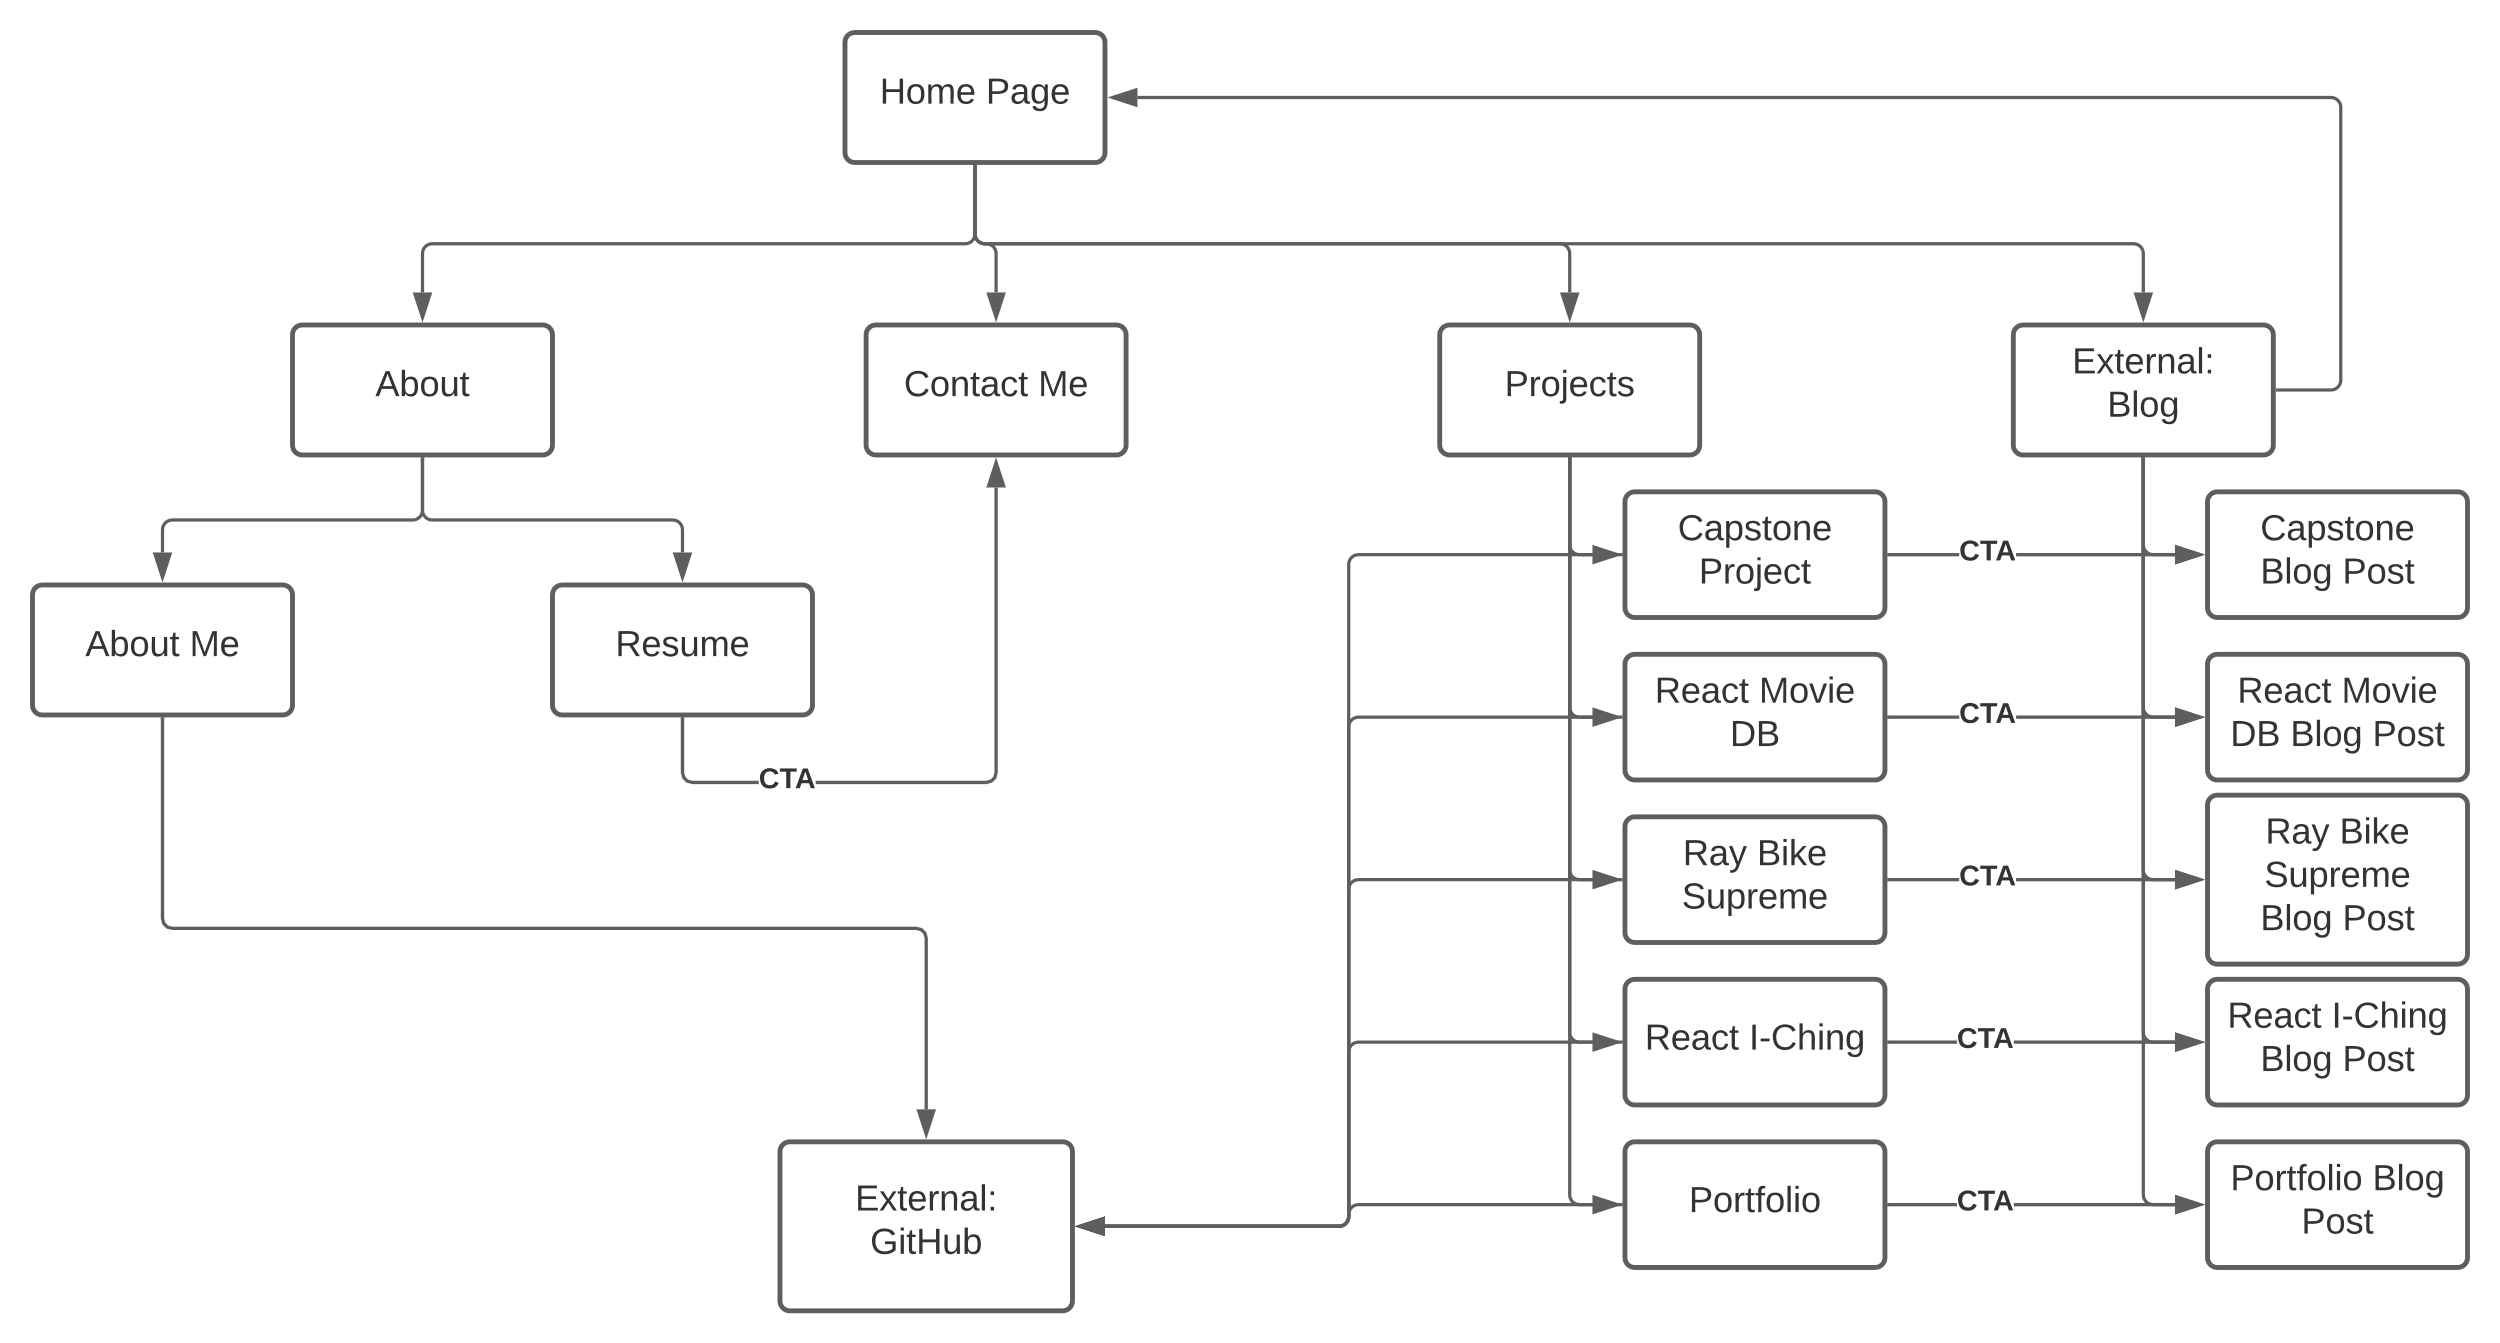 <svg xmlns="http://www.w3.org/2000/svg" xmlns:xlink="http://www.w3.org/1999/xlink" xmlns:lucid="lucid" width="1538.5" height="826.67"><g transform="translate(-80 -180)" lucid:page-tab-id="0_0"><path d="M0 0h1870.87v1322.83H0z" fill="#fff"/><path d="M600 206c0-3.3 2.7-6 6-6h148c3.3 0 6 2.7 6 6v68c0 3.3-2.7 6-6 6H606c-3.3 0-6-2.7-6-6z" stroke="#5e5e5e" stroke-width="3" fill="#fff"/><use xlink:href="#a" transform="matrix(1,0,0,1,612,212) translate(9.42 31.778)"/><use xlink:href="#b" transform="matrix(1,0,0,1,612,212) translate(74.728 31.778)"/><path d="M260 386c0-3.3 2.7-6 6-6h148c3.3 0 6 2.7 6 6v68c0 3.3-2.7 6-6 6H266c-3.3 0-6-2.7-6-6z" stroke="#5e5e5e" stroke-width="3" fill="#fff"/><use xlink:href="#c" transform="matrix(1,0,0,1,272,392) translate(38.988 31.778)"/><path d="M966 386c0-3.3 2.7-6 6-6h148c3.3 0 6 2.7 6 6v68c0 3.3-2.7 6-6 6H972c-3.3 0-6-2.7-6-6z" stroke="#5e5e5e" stroke-width="3" fill="#fff"/><use xlink:href="#d" transform="matrix(1,0,0,1,978,392) translate(27.938 31.778)"/><path d="M100 546c0-3.3 2.7-6 6-6h148c3.3 0 6 2.7 6 6v68c0 3.3-2.7 6-6 6H106c-3.3 0-6-2.7-6-6z" stroke="#5e5e5e" stroke-width="3" fill="#fff"/><use xlink:href="#e" transform="matrix(1,0,0,1,112,552) translate(20.5 31.778)"/><use xlink:href="#f" transform="matrix(1,0,0,1,112,552) translate(84.698 31.778)"/><path d="M420 546c0-3.3 2.7-6 6-6h148c3.3 0 6 2.7 6 6v68c0 3.3-2.7 6-6 6H426c-3.3 0-6-2.7-6-6z" stroke="#5e5e5e" stroke-width="3" fill="#fff"/><use xlink:href="#g" transform="matrix(1,0,0,1,432,552) translate(26.704 31.778)"/><path d="M613 386c0-3.3 2.7-6 6-6h148c3.3 0 6 2.7 6 6v68c0 3.3-2.7 6-6 6H619c-3.3 0-6-2.7-6-6z" stroke="#5e5e5e" stroke-width="3" fill="#fff"/><use xlink:href="#h" transform="matrix(1,0,0,1,625,392) translate(11.272 31.778)"/><use xlink:href="#f" transform="matrix(1,0,0,1,625,392) translate(93.926 31.778)"/><path d="M1319 386c0-3.3 2.7-6 6-6h148c3.3 0 6 2.7 6 6v68c0 3.3-2.7 6-6 6h-148c-3.3 0-6-2.7-6-6z" stroke="#5e5e5e" stroke-width="3" fill="#fff"/><use xlink:href="#i" transform="matrix(1,0,0,1,1331,392) translate(24.235 17.778)"/><use xlink:href="#j" transform="matrix(1,0,0,1,1331,392) translate(45.809 44.444)"/><path d="M680 282.5V324c0 3.3-2.7 6-6 6H346c-3.3 0-6 2.7-6 6v24" stroke="#5e5e5e" stroke-width="2" fill="none"/><path d="M681 282.53h-2v-1.03h2z" stroke="#5e5e5e" stroke-width=".05" fill="#5e5e5e"/><path d="M340 375.26L335.36 361h9.28z" stroke="#5e5e5e" stroke-width="2" fill="#5e5e5e"/><path d="M340 462.5V494c0 3.3-2.7 6-6 6H186c-3.3 0-6 2.7-6 6v14" stroke="#5e5e5e" stroke-width="2" fill="none"/><path d="M341 462.53h-2v-1.03h2z" stroke="#5e5e5e" stroke-width=".05" fill="#5e5e5e"/><path d="M180 535.26L175.36 521h9.28z" stroke="#5e5e5e" stroke-width="2" fill="#5e5e5e"/><path d="M340 462.5V494c0 3.3 2.7 6 6 6h148c3.3 0 6 2.7 6 6v14" stroke="#5e5e5e" stroke-width="2" fill="none"/><path d="M341 462.53h-2v-1.03h2z" stroke="#5e5e5e" stroke-width=".05" fill="#5e5e5e"/><path d="M500 535.26L495.36 521h9.28z" stroke="#5e5e5e" stroke-width="2" fill="#5e5e5e"/><path d="M680 282.5V324c0 3.3 2.7 6 6 6h1c3.3 0 6 2.7 6 6v24" stroke="#5e5e5e" stroke-width="2" fill="none"/><path d="M681 282.53h-2v-1.03h2z" stroke="#5e5e5e" stroke-width=".05" fill="#5e5e5e"/><path d="M693 375.26L688.36 361h9.28z" stroke="#5e5e5e" stroke-width="2" fill="#5e5e5e"/><path d="M501 655.37l.7 2.64 1.8 1.8 2.63.7h40.8v2h-41.06l-3.42-.92-2.53-2.53-.92-3.42V622.5h2zm193 .26l-.92 3.42-2.53 2.53-3.42.92H582v-2h104.87l2.64-.7 1.8-1.8.7-2.63V480h2z" stroke="#5e5e5e" stroke-width=".05" fill="#5e5e5e"/><path d="M501 622.53h-2v-1.03h2z" fill="#5e5e5e"/><path d="M501.02 622.55h-2.04v-1.07h2.04zm-2-1.02v.97h1.96v-.98z" stroke="#5e5e5e" stroke-width=".05" fill="#5e5e5e"/><path d="M697.64 479h-9.28l4.64-14.26z" fill="#5e5e5e"/><path d="M699 480h-12l6-18.5zm-9.26-2h6.52L693 467.97z" stroke="#5e5e5e" stroke-width=".05" fill="#5e5e5e"/><use xlink:href="#k" transform="matrix(1,0,0,1,546.939,650.833) translate(0 14.222)"/><path d="M680 282.5V324c0 3.3 2.7 6 6 6h354c3.3 0 6 2.7 6 6v24" stroke="#5e5e5e" stroke-width="2" fill="none"/><path d="M681 282.53h-2v-1.03h2z" stroke="#5e5e5e" stroke-width=".05" fill="#5e5e5e"/><path d="M1046 375.26l-4.64-14.26h9.28z" stroke="#5e5e5e" stroke-width="2" fill="#5e5e5e"/><path d="M680 282.5V324c0 3.3 2.7 6 6 6h707c3.3 0 6 2.7 6 6v24" stroke="#5e5e5e" stroke-width="2" fill="none"/><path d="M681 282.53h-2v-1.03h2z" stroke="#5e5e5e" stroke-width=".05" fill="#5e5e5e"/><path d="M1399 375.26l-4.64-14.26h9.28z" stroke="#5e5e5e" stroke-width="2" fill="#5e5e5e"/><path d="M1080 488.67c0-3.32 2.7-6 6-6h148c3.3 0 6 2.68 6 6V554c0 3.3-2.7 6-6 6h-148c-3.3 0-6-2.7-6-6z" stroke="#5e5e5e" stroke-width="3" fill="#fff"/><use xlink:href="#l" transform="matrix(1,0,0,1,1092,494.667) translate(20.5 17.778)"/><use xlink:href="#m" transform="matrix(1,0,0,1,1092,494.667) translate(33.494 44.444)"/><path d="M1046 462.5v52.83c0 3.32 2.7 6 6 6h8" stroke="#5e5e5e" stroke-width="2" fill="none"/><path d="M1047 462.53h-2v-1.03h2z" stroke="#5e5e5e" stroke-width=".05" fill="#5e5e5e"/><path d="M1075.26 521.33l-14.26 4.64v-9.27z" stroke="#5e5e5e" stroke-width="2" fill="#5e5e5e"/><path d="M1080 588.67c0-3.32 2.7-6 6-6h148c3.3 0 6 2.68 6 6V654c0 3.3-2.7 6-6 6h-148c-3.3 0-6-2.7-6-6z" stroke="#5e5e5e" stroke-width="3" fill="#fff"/><use xlink:href="#n" transform="matrix(1,0,0,1,1092,594.667) translate(6.364 17.778)"/><use xlink:href="#o" transform="matrix(1,0,0,1,1092,594.667) translate(70.5 17.778)"/><use xlink:href="#p" transform="matrix(1,0,0,1,1092,594.667) translate(52.599 44.444)"/><path d="M1046 462.5v152.83c0 3.32 2.7 6 6 6h8" stroke="#5e5e5e" stroke-width="2" fill="none"/><path d="M1047 462.53h-2v-1.03h2z" stroke="#5e5e5e" stroke-width=".05" fill="#5e5e5e"/><path d="M1075.26 621.33l-14.26 4.64v-9.27z" stroke="#5e5e5e" stroke-width="2" fill="#5e5e5e"/><path d="M1080 688.67c0-3.32 2.7-6 6-6h148c3.3 0 6 2.68 6 6V754c0 3.3-2.7 6-6 6h-148c-3.3 0-6-2.7-6-6z" stroke="#5e5e5e" stroke-width="3" fill="#fff"/><use xlink:href="#q" transform="matrix(1,0,0,1,1092,694.667) translate(23.617 17.778)"/><use xlink:href="#r" transform="matrix(1,0,0,1,1092,694.667) translate(69.235 17.778)"/><use xlink:href="#s" transform="matrix(1,0,0,1,1092,694.667) translate(23 44.444)"/><path d="M1080 788.67c0-3.32 2.7-6 6-6h148c3.3 0 6 2.68 6 6V854c0 3.3-2.7 6-6 6h-148c-3.3 0-6-2.7-6-6z" stroke="#5e5e5e" stroke-width="3" fill="#fff"/><use xlink:href="#n" transform="matrix(1,0,0,1,1092,794.667) translate(0.222 31.278)"/><use xlink:href="#t" transform="matrix(1,0,0,1,1092,794.667) translate(64.358 31.278)"/><path d="M1080 888.67c0-3.32 2.7-6 6-6h148c3.3 0 6 2.68 6 6V954c0 3.3-2.7 6-6 6h-148c-3.3 0-6-2.7-6-6z" stroke="#5e5e5e" stroke-width="3" fill="#fff"/><use xlink:href="#u" transform="matrix(1,0,0,1,1092,894.667) translate(27.352 31.278)"/><path d="M1046 462.5v252.83c0 3.32 2.7 6 6 6h8" stroke="#5e5e5e" stroke-width="2" fill="none"/><path d="M1047 462.53h-2v-1.03h2z" stroke="#5e5e5e" stroke-width=".05" fill="#5e5e5e"/><path d="M1075.26 721.33l-14.26 4.64v-9.27z" stroke="#5e5e5e" stroke-width="2" fill="#5e5e5e"/><path d="M1046 462.5v352.83c0 3.32 2.7 6 6 6h8" stroke="#5e5e5e" stroke-width="2" fill="none"/><path d="M1047 462.53h-2v-1.03h2z" stroke="#5e5e5e" stroke-width=".05" fill="#5e5e5e"/><path d="M1075.26 821.33l-14.26 4.64v-9.27z" stroke="#5e5e5e" stroke-width="2" fill="#5e5e5e"/><path d="M1046 462.5v452.83c0 3.32 2.7 6 6 6h8" stroke="#5e5e5e" stroke-width="2" fill="none"/><path d="M1047 462.53h-2v-1.03h2z" stroke="#5e5e5e" stroke-width=".05" fill="#5e5e5e"/><path d="M1075.26 921.33l-14.26 4.64v-9.27z" stroke="#5e5e5e" stroke-width="2" fill="#5e5e5e"/><path d="M560 888.67c0-3.32 2.7-6 6-6h168c3.3 0 6 2.68 6 6v92c0 3.3-2.7 6-6 6H566c-3.3 0-6-2.7-6-6z" stroke="#5e5e5e" stroke-width="3" fill="#fff"/><use xlink:href="#i" transform="matrix(1,0,0,1,572,894.667) translate(34.235 30.278)"/><use xlink:href="#v" transform="matrix(1,0,0,1,572,894.667) translate(43.494 56.944)"/><path d="M181 745.2l.7 2.64 1.8 1.78 2.63.7h458l3.42.94 2.53 2.53.92 3.4v105.46h-2v-105.2l-.7-2.64-1.8-1.77-2.63-.72h-458l-3.42-.92-2.53-2.52-.92-3.4V622.5h2z" stroke="#5e5e5e" stroke-width=".05" fill="#5e5e5e"/><path d="M181 622.53h-2v-1.03h2z" fill="#5e5e5e"/><path d="M181.03 622.55h-2.06v-1.07h2.06zm-2-1.02v.97h1.94v-.98z" stroke="#5e5e5e" stroke-width=".05" fill="#5e5e5e"/><path d="M650 877.93l-4.64-14.27h9.28z" fill="#5e5e5e"/><path d="M650 881.17l-6-18.5h12zm-3.26-16.5l3.26 10.02 3.26-10.04z" stroke="#5e5e5e" stroke-width=".05" fill="#5e5e5e"/><path d="M1438.5 488.67c0-3.32 2.7-6 6-6h148c3.3 0 6 2.68 6 6V554c0 3.3-2.7 6-6 6h-148c-3.3 0-6-2.7-6-6z" stroke="#5e5e5e" stroke-width="3" fill="#fff"/><use xlink:href="#l" transform="matrix(1,0,0,1,1450.5,494.667) translate(20.5 17.778)"/><use xlink:href="#w" transform="matrix(1,0,0,1,1450.5,494.667) translate(20.5 44.444)"/><use xlink:href="#x" transform="matrix(1,0,0,1,1450.5,494.667) translate(71.056 44.444)"/><path d="M1438.5 588.67c0-3.32 2.7-6 6-6h148c3.3 0 6 2.68 6 6V654c0 3.3-2.7 6-6 6h-148c-3.3 0-6-2.7-6-6z" stroke="#5e5e5e" stroke-width="3" fill="#fff"/><use xlink:href="#n" transform="matrix(1,0,0,1,1450.5,594.667) translate(6.364 17.778)"/><use xlink:href="#o" transform="matrix(1,0,0,1,1450.5,594.667) translate(70.5 17.778)"/><use xlink:href="#y" transform="matrix(1,0,0,1,1450.5,594.667) translate(2.012 44.444)"/><use xlink:href="#w" transform="matrix(1,0,0,1,1450.5,594.667) translate(38.988 44.444)"/><use xlink:href="#x" transform="matrix(1,0,0,1,1450.5,594.667) translate(89.543 44.444)"/><path d="M1438.5 675.33c0-3.3 2.7-6 6-6h148c3.3 0 6 2.7 6 6v92c0 3.32-2.7 6-6 6h-148c-3.3 0-6-2.68-6-6z" stroke="#5e5e5e" stroke-width="3" fill="#fff"/><use xlink:href="#q" transform="matrix(1,0,0,1,1450.5,681.333) translate(23.617 17.778)"/><use xlink:href="#r" transform="matrix(1,0,0,1,1450.5,681.333) translate(69.235 17.778)"/><use xlink:href="#z" transform="matrix(1,0,0,1,1450.5,681.333) translate(23 44.444)"/><use xlink:href="#w" transform="matrix(1,0,0,1,1450.5,681.333) translate(20.5 71.111)"/><use xlink:href="#x" transform="matrix(1,0,0,1,1450.5,681.333) translate(71.056 71.111)"/><path d="M1438.5 788.67c0-3.32 2.7-6 6-6h148c3.3 0 6 2.68 6 6V854c0 3.3-2.7 6-6 6h-148c-3.3 0-6-2.7-6-6z" stroke="#5e5e5e" stroke-width="3" fill="#fff"/><use xlink:href="#n" transform="matrix(1,0,0,1,1450.5,794.667) translate(0.222 17.778)"/><use xlink:href="#A" transform="matrix(1,0,0,1,1450.5,794.667) translate(64.358 17.778)"/><use xlink:href="#w" transform="matrix(1,0,0,1,1450.5,794.667) translate(20.5 44.444)"/><use xlink:href="#x" transform="matrix(1,0,0,1,1450.5,794.667) translate(71.056 44.444)"/><path d="M1438.5 888.67c0-3.32 2.7-6 6-6h148c3.3 0 6 2.68 6 6V954c0 3.3-2.7 6-6 6h-148c-3.3 0-6-2.7-6-6z" stroke="#5e5e5e" stroke-width="3" fill="#fff"/><use xlink:href="#B" transform="matrix(1,0,0,1,1450.5,894.667) translate(2.074 17.778)"/><use xlink:href="#C" transform="matrix(1,0,0,1,1450.5,894.667) translate(89.543 17.778)"/><use xlink:href="#x" transform="matrix(1,0,0,1,1450.5,894.667) translate(45.778 44.444)"/><path d="M1399 462.5v52.83c0 3.32 2.7 6 6 6h13.5" stroke="#5e5e5e" stroke-width="2" fill="none"/><path d="M1400 462.53h-2v-1.03h2z" stroke="#5e5e5e" stroke-width=".05" fill="#5e5e5e"/><path d="M1433.76 521.33l-14.26 4.64v-9.27z" stroke="#5e5e5e" stroke-width="2" fill="#5e5e5e"/><path d="M1399 462.5v152.83c0 3.32 2.7 6 6 6h13.5" stroke="#5e5e5e" stroke-width="2" fill="none"/><path d="M1400 462.53h-2v-1.03h2z" stroke="#5e5e5e" stroke-width=".05" fill="#5e5e5e"/><path d="M1433.76 621.33l-14.26 4.64v-9.27z" stroke="#5e5e5e" stroke-width="2" fill="#5e5e5e"/><path d="M1399 462.5v252.83c0 3.32 2.7 6 6 6h13.5" stroke="#5e5e5e" stroke-width="2" fill="none"/><path d="M1400 462.53h-2v-1.03h2z" stroke="#5e5e5e" stroke-width=".05" fill="#5e5e5e"/><path d="M1433.76 721.33l-14.26 4.64v-9.27z" stroke="#5e5e5e" stroke-width="2" fill="#5e5e5e"/><path d="M1399 462.5v352.83c0 3.32 2.7 6 6 6h13.5" stroke="#5e5e5e" stroke-width="2" fill="none"/><path d="M1400 462.53h-2v-1.03h2z" stroke="#5e5e5e" stroke-width=".05" fill="#5e5e5e"/><path d="M1433.76 821.33l-14.26 4.64v-9.27z" stroke="#5e5e5e" stroke-width="2" fill="#5e5e5e"/><path d="M1399 462.5v452.83c0 3.32 2.7 6 6 6h13.5" stroke="#5e5e5e" stroke-width="2" fill="none"/><path d="M1400 462.53h-2v-1.03h2z" stroke="#5e5e5e" stroke-width=".05" fill="#5e5e5e"/><path d="M1433.76 921.33l-14.26 4.64v-9.27z" stroke="#5e5e5e" stroke-width="2" fill="#5e5e5e"/><path d="M1285.66 522.33h-43.16v-2h43.16zm132.84 0h-97.77v-2h97.77z" stroke="#5e5e5e" stroke-width=".05" fill="#5e5e5e"/><path d="M1242.53 522.33h-1.03v-2h1.03z" fill="#5e5e5e"/><path d="M1242.55 522.36h-1.08v-2.05h1.08zm-1.02-2v1.95h.97v-1.94z" stroke="#5e5e5e" stroke-width=".05" fill="#5e5e5e"/><path d="M1433.76 521.33l-14.26 4.64v-9.27z" fill="#5e5e5e"/><path d="M1437 521.33l-18.5 6.02v-12.03zm-16.5 3.26l10.03-3.27-10.03-3.26z" stroke="#5e5e5e" stroke-width=".05" fill="#5e5e5e"/><use xlink:href="#k" transform="matrix(1,0,0,1,1285.665,510.667) translate(0 14.222)"/><path d="M1285.66 622.33h-43.16v-2h43.16zm132.84 0h-97.77v-2h97.77z" stroke="#5e5e5e" stroke-width=".05" fill="#5e5e5e"/><path d="M1242.53 622.33h-1.03v-2h1.03z" fill="#5e5e5e"/><path d="M1242.55 622.36h-1.08v-2.05h1.08zm-1.02-2v1.95h.97v-1.94z" stroke="#5e5e5e" stroke-width=".05" fill="#5e5e5e"/><path d="M1433.76 621.33l-14.26 4.64v-9.27z" fill="#5e5e5e"/><path d="M1437 621.33l-18.5 6.02v-12.03zm-16.5 3.26l10.03-3.27-10.03-3.26z" stroke="#5e5e5e" stroke-width=".05" fill="#5e5e5e"/><use xlink:href="#k" transform="matrix(1,0,0,1,1285.665,610.667) translate(0 14.222)"/><path d="M1285.66 722.33h-43.16v-2h43.16zm132.84 0h-97.77v-2h97.77z" stroke="#5e5e5e" stroke-width=".05" fill="#5e5e5e"/><path d="M1242.53 722.33h-1.03v-2h1.03z" fill="#5e5e5e"/><path d="M1242.55 722.36h-1.08v-2.05h1.08zm-1.02-2v1.95h.97v-1.94z" stroke="#5e5e5e" stroke-width=".05" fill="#5e5e5e"/><path d="M1433.76 721.33l-14.26 4.64v-9.27z" fill="#5e5e5e"/><path d="M1437 721.33l-18.5 6.02v-12.03zm-16.5 3.26l10.03-3.27-10.03-3.26z" stroke="#5e5e5e" stroke-width=".05" fill="#5e5e5e"/><use xlink:href="#k" transform="matrix(1,0,0,1,1285.665,710.667) translate(0 14.222)"/><path d="M1284.28 822.33h-41.78v-2h41.78zm134.22 0h-99.16v-2h99.16z" stroke="#5e5e5e" stroke-width=".05" fill="#5e5e5e"/><path d="M1242.53 822.33h-1.03v-2h1.03z" fill="#5e5e5e"/><path d="M1242.55 822.36h-1.08v-2.05h1.08zm-1.02-2v1.95h.97v-1.94z" stroke="#5e5e5e" stroke-width=".05" fill="#5e5e5e"/><path d="M1433.76 821.33l-14.26 4.64v-9.27z" fill="#5e5e5e"/><path d="M1437 821.33l-18.5 6.02v-12.03zm-16.5 3.26l10.03-3.27-10.03-3.26z" stroke="#5e5e5e" stroke-width=".05" fill="#5e5e5e"/><g><use xlink:href="#k" transform="matrix(1,0,0,1,1284.277,810.667) translate(0 14.222)"/></g><path d="M1284.28 922.33h-41.78v-2h41.78zm134.22 0h-99.16v-2h99.16z" stroke="#5e5e5e" stroke-width=".05" fill="#5e5e5e"/><path d="M1242.53 922.33h-1.03v-2h1.03z" fill="#5e5e5e"/><path d="M1242.55 922.36h-1.08v-2.05h1.08zm-1.02-2v1.95h.97v-1.94z" stroke="#5e5e5e" stroke-width=".05" fill="#5e5e5e"/><path d="M1433.76 921.33l-14.26 4.64v-9.27z" fill="#5e5e5e"/><path d="M1437 921.33l-18.5 6.02v-12.03zm-16.5 3.26l10.03-3.27-10.03-3.26z" stroke="#5e5e5e" stroke-width=".05" fill="#5e5e5e"/><g><use xlink:href="#k" transform="matrix(1,0,0,1,1284.277,910.667) translate(0 14.222)"/></g><path d="M1077.5 521.33H916c-3.3 0-6 2.7-6 6v401.34c0 3.3-2.7 6-6 6H760" stroke="#5e5e5e" stroke-width="2" fill="none"/><path d="M1078.5 522.33h-1.03v-2h1.03z" stroke="#5e5e5e" stroke-width=".05" fill="#5e5e5e"/><path d="M744.74 934.67l14.26-4.64v9.27z" stroke="#5e5e5e" stroke-width="2" fill="#5e5e5e"/><path d="M1077.5 621.33H916c-3.3 0-6 2.7-6 6v301.34c0 3.3-2.7 6-6 6H760" stroke="#5e5e5e" stroke-width="2" fill="none"/><path d="M1078.5 622.33h-1.03v-2h1.03z" stroke="#5e5e5e" stroke-width=".05" fill="#5e5e5e"/><path d="M744.74 934.67l14.26-4.64v9.27z" stroke="#5e5e5e" stroke-width="2" fill="#5e5e5e"/><path d="M1077.5 721.33H916c-3.3 0-6 2.7-6 6v201.34c0 3.3-2.7 6-6 6H760" stroke="#5e5e5e" stroke-width="2" fill="none"/><path d="M1078.5 722.33h-1.03v-2h1.03z" stroke="#5e5e5e" stroke-width=".05" fill="#5e5e5e"/><path d="M744.74 934.67l14.26-4.64v9.27z" stroke="#5e5e5e" stroke-width="2" fill="#5e5e5e"/><path d="M1077.5 821.33H916c-3.3 0-6 2.7-6 6v101.34c0 3.3-2.7 6-6 6H760" stroke="#5e5e5e" stroke-width="2" fill="none"/><path d="M1078.5 822.33h-1.03v-2h1.03z" stroke="#5e5e5e" stroke-width=".05" fill="#5e5e5e"/><path d="M744.74 934.67l14.26-4.64v9.27z" stroke="#5e5e5e" stroke-width="2" fill="#5e5e5e"/><path d="M1077.5 921.33H916c-3.3 0-6 2.7-6 6v1.34c0 3.3-2.7 6-6 6H760" stroke="#5e5e5e" stroke-width="2" fill="none"/><path d="M1078.5 922.33h-1.03v-2h1.03z" stroke="#5e5e5e" stroke-width=".05" fill="#5e5e5e"/><path d="M744.74 934.67l14.26-4.64v9.27z" stroke="#5e5e5e" stroke-width="2" fill="#5e5e5e"/><path d="M1481.5 420h33c3.3 0 6-2.7 6-6V246c0-3.3-2.7-6-6-6H780" stroke="#5e5e5e" stroke-width="2" fill="none"/><path d="M1481.53 421h-1.03v-2h1.03z" stroke="#5e5e5e" stroke-width=".05" fill="#5e5e5e"/><path d="M764.74 240l14.26-4.64v9.28z" stroke="#5e5e5e" stroke-width="2" fill="#5e5e5e"/><defs><path fill="#333" d="M197 0v-115H63V0H30v-248h33v105h134v-105h34V0h-34" id="D"/><path fill="#333" d="M100-194c62-1 85 37 85 99 1 63-27 99-86 99S16-35 15-95c0-66 28-99 85-99zM99-20c44 1 53-31 53-75 0-43-8-75-51-75s-53 32-53 75 10 74 51 75" id="E"/><path fill="#333" d="M210-169c-67 3-38 105-44 169h-31v-121c0-29-5-50-35-48C34-165 62-65 56 0H25l-1-190h30c1 10-1 24 2 32 10-44 99-50 107 0 11-21 27-35 58-36 85-2 47 119 55 194h-31v-121c0-29-5-49-35-48" id="F"/><path fill="#333" d="M100-194c63 0 86 42 84 106H49c0 40 14 67 53 68 26 1 43-12 49-29l28 8c-11 28-37 45-77 45C44 4 14-33 15-96c1-61 26-98 85-98zm52 81c6-60-76-77-97-28-3 7-6 17-6 28h103" id="G"/><g id="a"><use transform="matrix(0.062,0,0,0.062,0,0)" xlink:href="#D"/><use transform="matrix(0.062,0,0,0.062,15.988,0)" xlink:href="#E"/><use transform="matrix(0.062,0,0,0.062,28.333,0)" xlink:href="#F"/><use transform="matrix(0.062,0,0,0.062,46.79,0)" xlink:href="#G"/></g><path fill="#333" d="M30-248c87 1 191-15 191 75 0 78-77 80-158 76V0H30v-248zm33 125c57 0 124 11 124-50 0-59-68-47-124-48v98" id="H"/><path fill="#333" d="M141-36C126-15 110 5 73 4 37 3 15-17 15-53c-1-64 63-63 125-63 3-35-9-54-41-54-24 1-41 7-42 31l-33-3c5-37 33-52 76-52 45 0 72 20 72 64v82c-1 20 7 32 28 27v20c-31 9-61-2-59-35zM48-53c0 20 12 33 32 33 41-3 63-29 60-74-43 2-92-5-92 41" id="I"/><path fill="#333" d="M177-190C167-65 218 103 67 71c-23-6-38-20-44-43l32-5c15 47 100 32 89-28v-30C133-14 115 1 83 1 29 1 15-40 15-95c0-56 16-97 71-98 29-1 48 16 59 35 1-10 0-23 2-32h30zM94-22c36 0 50-32 50-73 0-42-14-75-50-75-39 0-46 34-46 75s6 73 46 73" id="J"/><g id="b"><use transform="matrix(0.062,0,0,0.062,0,0)" xlink:href="#H"/><use transform="matrix(0.062,0,0,0.062,14.815,0)" xlink:href="#I"/><use transform="matrix(0.062,0,0,0.062,27.16,0)" xlink:href="#J"/><use transform="matrix(0.062,0,0,0.062,39.506,0)" xlink:href="#G"/></g><path fill="#333" d="M205 0l-28-72H64L36 0H1l101-248h38L239 0h-34zm-38-99l-47-123c-12 45-31 82-46 123h93" id="K"/><path fill="#333" d="M115-194c53 0 69 39 70 98 0 66-23 100-70 100C84 3 66-7 56-30L54 0H23l1-261h32v101c10-23 28-34 59-34zm-8 174c40 0 45-34 45-75 0-40-5-75-45-74-42 0-51 32-51 76 0 43 10 73 51 73" id="L"/><path fill="#333" d="M84 4C-5 8 30-112 23-190h32v120c0 31 7 50 39 49 72-2 45-101 50-169h31l1 190h-30c-1-10 1-25-2-33-11 22-28 36-60 37" id="M"/><path fill="#333" d="M59-47c-2 24 18 29 38 22v24C64 9 27 4 27-40v-127H5v-23h24l9-43h21v43h35v23H59v120" id="N"/><g id="c"><use transform="matrix(0.062,0,0,0.062,0,0)" xlink:href="#K"/><use transform="matrix(0.062,0,0,0.062,14.815,0)" xlink:href="#L"/><use transform="matrix(0.062,0,0,0.062,27.16,0)" xlink:href="#E"/><use transform="matrix(0.062,0,0,0.062,39.506,0)" xlink:href="#M"/><use transform="matrix(0.062,0,0,0.062,51.852,0)" xlink:href="#N"/></g><path fill="#333" d="M114-163C36-179 61-72 57 0H25l-1-190h30c1 12-1 29 2 39 6-27 23-49 58-41v29" id="O"/><path fill="#333" d="M24-231v-30h32v30H24zM-9 49c24 4 33-6 33-30v-209h32V24c2 40-23 58-65 49V49" id="P"/><path fill="#333" d="M96-169c-40 0-48 33-48 73s9 75 48 75c24 0 41-14 43-38l32 2c-6 37-31 61-74 61-59 0-76-41-82-99-10-93 101-131 147-64 4 7 5 14 7 22l-32 3c-4-21-16-35-41-35" id="Q"/><path fill="#333" d="M135-143c-3-34-86-38-87 0 15 53 115 12 119 90S17 21 10-45l28-5c4 36 97 45 98 0-10-56-113-15-118-90-4-57 82-63 122-42 12 7 21 19 24 35" id="R"/><g id="d"><use transform="matrix(0.062,0,0,0.062,0,0)" xlink:href="#H"/><use transform="matrix(0.062,0,0,0.062,14.815,0)" xlink:href="#O"/><use transform="matrix(0.062,0,0,0.062,22.16,0)" xlink:href="#E"/><use transform="matrix(0.062,0,0,0.062,34.506,0)" xlink:href="#P"/><use transform="matrix(0.062,0,0,0.062,39.383,0)" xlink:href="#G"/><use transform="matrix(0.062,0,0,0.062,51.728,0)" xlink:href="#Q"/><use transform="matrix(0.062,0,0,0.062,62.84,0)" xlink:href="#N"/><use transform="matrix(0.062,0,0,0.062,69.012,0)" xlink:href="#R"/></g><g id="e"><use transform="matrix(0.062,0,0,0.062,0,0)" xlink:href="#K"/><use transform="matrix(0.062,0,0,0.062,14.815,0)" xlink:href="#L"/><use transform="matrix(0.062,0,0,0.062,27.16,0)" xlink:href="#E"/><use transform="matrix(0.062,0,0,0.062,39.506,0)" xlink:href="#M"/><use transform="matrix(0.062,0,0,0.062,51.852,0)" xlink:href="#N"/></g><path fill="#333" d="M240 0l2-218c-23 76-54 145-80 218h-23L58-218 59 0H30v-248h44l77 211c21-75 51-140 76-211h43V0h-30" id="S"/><g id="f"><use transform="matrix(0.062,0,0,0.062,0,0)" xlink:href="#S"/><use transform="matrix(0.062,0,0,0.062,18.457,0)" xlink:href="#G"/></g><path fill="#333" d="M233-177c-1 41-23 64-60 70L243 0h-38l-65-103H63V0H30v-248c88 3 205-21 203 71zM63-129c60-2 137 13 137-47 0-61-80-42-137-45v92" id="T"/><g id="g"><use transform="matrix(0.062,0,0,0.062,0,0)" xlink:href="#T"/><use transform="matrix(0.062,0,0,0.062,15.988,0)" xlink:href="#G"/><use transform="matrix(0.062,0,0,0.062,28.333,0)" xlink:href="#R"/><use transform="matrix(0.062,0,0,0.062,39.444,0)" xlink:href="#M"/><use transform="matrix(0.062,0,0,0.062,51.79,0)" xlink:href="#F"/><use transform="matrix(0.062,0,0,0.062,70.247,0)" xlink:href="#G"/></g><path fill="#333" d="M212-179c-10-28-35-45-73-45-59 0-87 40-87 99 0 60 29 101 89 101 43 0 62-24 78-52l27 14C228-24 195 4 139 4 59 4 22-46 18-125c-6-104 99-153 187-111 19 9 31 26 39 46" id="U"/><path fill="#333" d="M117-194c89-4 53 116 60 194h-32v-121c0-31-8-49-39-48C34-167 62-67 57 0H25l-1-190h30c1 10-1 24 2 32 11-22 29-35 61-36" id="V"/><g id="h"><use transform="matrix(0.062,0,0,0.062,0,0)" xlink:href="#U"/><use transform="matrix(0.062,0,0,0.062,15.988,0)" xlink:href="#E"/><use transform="matrix(0.062,0,0,0.062,28.333,0)" xlink:href="#V"/><use transform="matrix(0.062,0,0,0.062,40.679,0)" xlink:href="#N"/><use transform="matrix(0.062,0,0,0.062,46.852,0)" xlink:href="#I"/><use transform="matrix(0.062,0,0,0.062,59.198,0)" xlink:href="#Q"/><use transform="matrix(0.062,0,0,0.062,70.309,0)" xlink:href="#N"/></g><path fill="#333" d="M30 0v-248h187v28H63v79h144v27H63v87h162V0H30" id="W"/><path fill="#333" d="M141 0L90-78 38 0H4l68-98-65-92h35l48 74 47-74h35l-64 92 68 98h-35" id="X"/><path fill="#333" d="M24 0v-261h32V0H24" id="Y"/><path fill="#333" d="M33-154v-36h34v36H33zM33 0v-36h34V0H33" id="Z"/><g id="i"><use transform="matrix(0.062,0,0,0.062,0,0)" xlink:href="#W"/><use transform="matrix(0.062,0,0,0.062,14.815,0)" xlink:href="#X"/><use transform="matrix(0.062,0,0,0.062,25.926,0)" xlink:href="#N"/><use transform="matrix(0.062,0,0,0.062,32.099,0)" xlink:href="#G"/><use transform="matrix(0.062,0,0,0.062,44.444,0)" xlink:href="#O"/><use transform="matrix(0.062,0,0,0.062,51.79,0)" xlink:href="#V"/><use transform="matrix(0.062,0,0,0.062,64.136,0)" xlink:href="#I"/><use transform="matrix(0.062,0,0,0.062,76.481,0)" xlink:href="#Y"/><use transform="matrix(0.062,0,0,0.062,81.358,0)" xlink:href="#Z"/></g><path fill="#333" d="M160-131c35 5 61 23 61 61C221 17 115-2 30 0v-248c76 3 177-17 177 60 0 33-19 50-47 57zm-97-11c50-1 110 9 110-42 0-47-63-36-110-37v79zm0 115c55-2 124 14 124-45 0-56-70-42-124-44v89" id="aa"/><g id="j"><use transform="matrix(0.062,0,0,0.062,0,0)" xlink:href="#aa"/><use transform="matrix(0.062,0,0,0.062,14.815,0)" xlink:href="#Y"/><use transform="matrix(0.062,0,0,0.062,19.691,0)" xlink:href="#E"/><use transform="matrix(0.062,0,0,0.062,32.037,0)" xlink:href="#J"/></g><path fill="#333" d="M67-125c0 53 21 87 73 88 37 1 54-22 65-47l45 17C233-25 199 4 140 4 58 4 20-42 15-125 8-235 124-281 211-232c18 10 29 29 36 50l-46 12c-8-25-30-41-62-41-52 0-71 34-72 86" id="ab"/><path fill="#333" d="M136-208V0H84v-208H4v-40h212v40h-80" id="ac"/><path fill="#333" d="M199 0l-22-63H83L61 0H9l90-248h61L250 0h-51zm-33-102l-36-108c-10 38-24 72-36 108h72" id="ad"/><g id="k"><use transform="matrix(0.049,0,0,0.049,0,0)" xlink:href="#ab"/><use transform="matrix(0.049,0,0,0.049,12.79,0)" xlink:href="#ac"/><use transform="matrix(0.049,0,0,0.049,22.272,0)" xlink:href="#ad"/></g><path fill="#333" d="M115-194c55 1 70 41 70 98S169 2 115 4C84 4 66-9 55-30l1 105H24l-1-265h31l2 30c10-21 28-34 59-34zm-8 174c40 0 45-34 45-75s-6-73-45-74c-42 0-51 32-51 76 0 43 10 73 51 73" id="ae"/><g id="l"><use transform="matrix(0.062,0,0,0.062,0,0)" xlink:href="#U"/><use transform="matrix(0.062,0,0,0.062,15.988,0)" xlink:href="#I"/><use transform="matrix(0.062,0,0,0.062,28.333,0)" xlink:href="#ae"/><use transform="matrix(0.062,0,0,0.062,40.679,0)" xlink:href="#R"/><use transform="matrix(0.062,0,0,0.062,51.79,0)" xlink:href="#N"/><use transform="matrix(0.062,0,0,0.062,57.963,0)" xlink:href="#E"/><use transform="matrix(0.062,0,0,0.062,70.309,0)" xlink:href="#V"/><use transform="matrix(0.062,0,0,0.062,82.654,0)" xlink:href="#G"/></g><g id="m"><use transform="matrix(0.062,0,0,0.062,0,0)" xlink:href="#H"/><use transform="matrix(0.062,0,0,0.062,14.815,0)" xlink:href="#O"/><use transform="matrix(0.062,0,0,0.062,22.16,0)" xlink:href="#E"/><use transform="matrix(0.062,0,0,0.062,34.506,0)" xlink:href="#P"/><use transform="matrix(0.062,0,0,0.062,39.383,0)" xlink:href="#G"/><use transform="matrix(0.062,0,0,0.062,51.728,0)" xlink:href="#Q"/><use transform="matrix(0.062,0,0,0.062,62.84,0)" xlink:href="#N"/></g><g id="n"><use transform="matrix(0.062,0,0,0.062,0,0)" xlink:href="#T"/><use transform="matrix(0.062,0,0,0.062,15.988,0)" xlink:href="#G"/><use transform="matrix(0.062,0,0,0.062,28.333,0)" xlink:href="#I"/><use transform="matrix(0.062,0,0,0.062,40.679,0)" xlink:href="#Q"/><use transform="matrix(0.062,0,0,0.062,51.79,0)" xlink:href="#N"/></g><path fill="#333" d="M108 0H70L1-190h34L89-25l56-165h34" id="af"/><path fill="#333" d="M24-231v-30h32v30H24zM24 0v-190h32V0H24" id="ag"/><g id="o"><use transform="matrix(0.062,0,0,0.062,0,0)" xlink:href="#S"/><use transform="matrix(0.062,0,0,0.062,18.457,0)" xlink:href="#E"/><use transform="matrix(0.062,0,0,0.062,30.802,0)" xlink:href="#af"/><use transform="matrix(0.062,0,0,0.062,41.914,0)" xlink:href="#ag"/><use transform="matrix(0.062,0,0,0.062,46.79,0)" xlink:href="#G"/></g><path fill="#333" d="M30-248c118-7 216 8 213 122C240-48 200 0 122 0H30v-248zM63-27c89 8 146-16 146-99s-60-101-146-95v194" id="ah"/><g id="p"><use transform="matrix(0.062,0,0,0.062,0,0)" xlink:href="#ah"/><use transform="matrix(0.062,0,0,0.062,15.988,0)" xlink:href="#aa"/></g><path fill="#333" d="M179-190L93 31C79 59 56 82 12 73V49c39 6 53-20 64-50L1-190h34L92-34l54-156h33" id="ai"/><g id="q"><use transform="matrix(0.062,0,0,0.062,0,0)" xlink:href="#T"/><use transform="matrix(0.062,0,0,0.062,15.988,0)" xlink:href="#I"/><use transform="matrix(0.062,0,0,0.062,28.333,0)" xlink:href="#ai"/></g><path fill="#333" d="M143 0L79-87 56-68V0H24v-261h32v163l83-92h37l-77 82L181 0h-38" id="aj"/><g id="r"><use transform="matrix(0.062,0,0,0.062,0,0)" xlink:href="#aa"/><use transform="matrix(0.062,0,0,0.062,14.815,0)" xlink:href="#ag"/><use transform="matrix(0.062,0,0,0.062,19.691,0)" xlink:href="#aj"/><use transform="matrix(0.062,0,0,0.062,30.802,0)" xlink:href="#G"/></g><path fill="#333" d="M185-189c-5-48-123-54-124 2 14 75 158 14 163 119 3 78-121 87-175 55-17-10-28-26-33-46l33-7c5 56 141 63 141-1 0-78-155-14-162-118-5-82 145-84 179-34 5 7 8 16 11 25" id="ak"/><g id="s"><use transform="matrix(0.062,0,0,0.062,0,0)" xlink:href="#ak"/><use transform="matrix(0.062,0,0,0.062,14.815,0)" xlink:href="#M"/><use transform="matrix(0.062,0,0,0.062,27.16,0)" xlink:href="#ae"/><use transform="matrix(0.062,0,0,0.062,39.506,0)" xlink:href="#O"/><use transform="matrix(0.062,0,0,0.062,46.852,0)" xlink:href="#G"/><use transform="matrix(0.062,0,0,0.062,59.198,0)" xlink:href="#F"/><use transform="matrix(0.062,0,0,0.062,77.654,0)" xlink:href="#G"/></g><path fill="#333" d="M33 0v-248h34V0H33" id="al"/><path fill="#333" d="M16-82v-28h88v28H16" id="am"/><path fill="#333" d="M106-169C34-169 62-67 57 0H25v-261h32l-1 103c12-21 28-36 61-36 89 0 53 116 60 194h-32v-121c2-32-8-49-39-48" id="an"/><g id="t"><use transform="matrix(0.062,0,0,0.062,0,0)" xlink:href="#al"/><use transform="matrix(0.062,0,0,0.062,6.173,0)" xlink:href="#am"/><use transform="matrix(0.062,0,0,0.062,13.519,0)" xlink:href="#U"/><use transform="matrix(0.062,0,0,0.062,29.506,0)" xlink:href="#an"/><use transform="matrix(0.062,0,0,0.062,41.852,0)" xlink:href="#ag"/><use transform="matrix(0.062,0,0,0.062,46.728,0)" xlink:href="#V"/><use transform="matrix(0.062,0,0,0.062,59.074,0)" xlink:href="#J"/></g><path fill="#333" d="M101-234c-31-9-42 10-38 44h38v23H63V0H32v-167H5v-23h27c-7-52 17-82 69-68v24" id="ao"/><g id="u"><use transform="matrix(0.062,0,0,0.062,0,0)" xlink:href="#H"/><use transform="matrix(0.062,0,0,0.062,14.815,0)" xlink:href="#E"/><use transform="matrix(0.062,0,0,0.062,27.16,0)" xlink:href="#O"/><use transform="matrix(0.062,0,0,0.062,34.506,0)" xlink:href="#N"/><use transform="matrix(0.062,0,0,0.062,40.679,0)" xlink:href="#ao"/><use transform="matrix(0.062,0,0,0.062,46.852,0)" xlink:href="#E"/><use transform="matrix(0.062,0,0,0.062,59.198,0)" xlink:href="#Y"/><use transform="matrix(0.062,0,0,0.062,64.074,0)" xlink:href="#ag"/><use transform="matrix(0.062,0,0,0.062,68.951,0)" xlink:href="#E"/></g><path fill="#333" d="M143 4C61 4 22-44 18-125c-5-107 100-154 193-111 17 8 29 25 37 43l-32 9c-13-25-37-40-76-40-61 0-88 39-88 99 0 61 29 100 91 101 35 0 62-11 79-27v-45h-74v-28h105v86C228-13 192 4 143 4" id="ap"/><g id="v"><use transform="matrix(0.062,0,0,0.062,0,0)" xlink:href="#ap"/><use transform="matrix(0.062,0,0,0.062,17.284,0)" xlink:href="#ag"/><use transform="matrix(0.062,0,0,0.062,22.16,0)" xlink:href="#N"/><use transform="matrix(0.062,0,0,0.062,28.333,0)" xlink:href="#D"/><use transform="matrix(0.062,0,0,0.062,44.321,0)" xlink:href="#M"/><use transform="matrix(0.062,0,0,0.062,56.667,0)" xlink:href="#L"/></g><g id="w"><use transform="matrix(0.062,0,0,0.062,0,0)" xlink:href="#aa"/><use transform="matrix(0.062,0,0,0.062,14.815,0)" xlink:href="#Y"/><use transform="matrix(0.062,0,0,0.062,19.691,0)" xlink:href="#E"/><use transform="matrix(0.062,0,0,0.062,32.037,0)" xlink:href="#J"/></g><g id="x"><use transform="matrix(0.062,0,0,0.062,0,0)" xlink:href="#H"/><use transform="matrix(0.062,0,0,0.062,14.815,0)" xlink:href="#E"/><use transform="matrix(0.062,0,0,0.062,27.16,0)" xlink:href="#R"/><use transform="matrix(0.062,0,0,0.062,38.272,0)" xlink:href="#N"/></g><g id="y"><use transform="matrix(0.062,0,0,0.062,0,0)" xlink:href="#ah"/><use transform="matrix(0.062,0,0,0.062,15.988,0)" xlink:href="#aa"/></g><g id="z"><use transform="matrix(0.062,0,0,0.062,0,0)" xlink:href="#ak"/><use transform="matrix(0.062,0,0,0.062,14.815,0)" xlink:href="#M"/><use transform="matrix(0.062,0,0,0.062,27.16,0)" xlink:href="#ae"/><use transform="matrix(0.062,0,0,0.062,39.506,0)" xlink:href="#O"/><use transform="matrix(0.062,0,0,0.062,46.852,0)" xlink:href="#G"/><use transform="matrix(0.062,0,0,0.062,59.198,0)" xlink:href="#F"/><use transform="matrix(0.062,0,0,0.062,77.654,0)" xlink:href="#G"/></g><g id="A"><use transform="matrix(0.062,0,0,0.062,0,0)" xlink:href="#al"/><use transform="matrix(0.062,0,0,0.062,6.173,0)" xlink:href="#am"/><use transform="matrix(0.062,0,0,0.062,13.519,0)" xlink:href="#U"/><use transform="matrix(0.062,0,0,0.062,29.506,0)" xlink:href="#an"/><use transform="matrix(0.062,0,0,0.062,41.852,0)" xlink:href="#ag"/><use transform="matrix(0.062,0,0,0.062,46.728,0)" xlink:href="#V"/><use transform="matrix(0.062,0,0,0.062,59.074,0)" xlink:href="#J"/></g><g id="B"><use transform="matrix(0.062,0,0,0.062,0,0)" xlink:href="#H"/><use transform="matrix(0.062,0,0,0.062,14.815,0)" xlink:href="#E"/><use transform="matrix(0.062,0,0,0.062,27.16,0)" xlink:href="#O"/><use transform="matrix(0.062,0,0,0.062,34.506,0)" xlink:href="#N"/><use transform="matrix(0.062,0,0,0.062,40.679,0)" xlink:href="#ao"/><use transform="matrix(0.062,0,0,0.062,46.852,0)" xlink:href="#E"/><use transform="matrix(0.062,0,0,0.062,59.198,0)" xlink:href="#Y"/><use transform="matrix(0.062,0,0,0.062,64.074,0)" xlink:href="#ag"/><use transform="matrix(0.062,0,0,0.062,68.951,0)" xlink:href="#E"/></g><g id="C"><use transform="matrix(0.062,0,0,0.062,0,0)" xlink:href="#aa"/><use transform="matrix(0.062,0,0,0.062,14.815,0)" xlink:href="#Y"/><use transform="matrix(0.062,0,0,0.062,19.691,0)" xlink:href="#E"/><use transform="matrix(0.062,0,0,0.062,32.037,0)" xlink:href="#J"/></g></defs></g></svg>